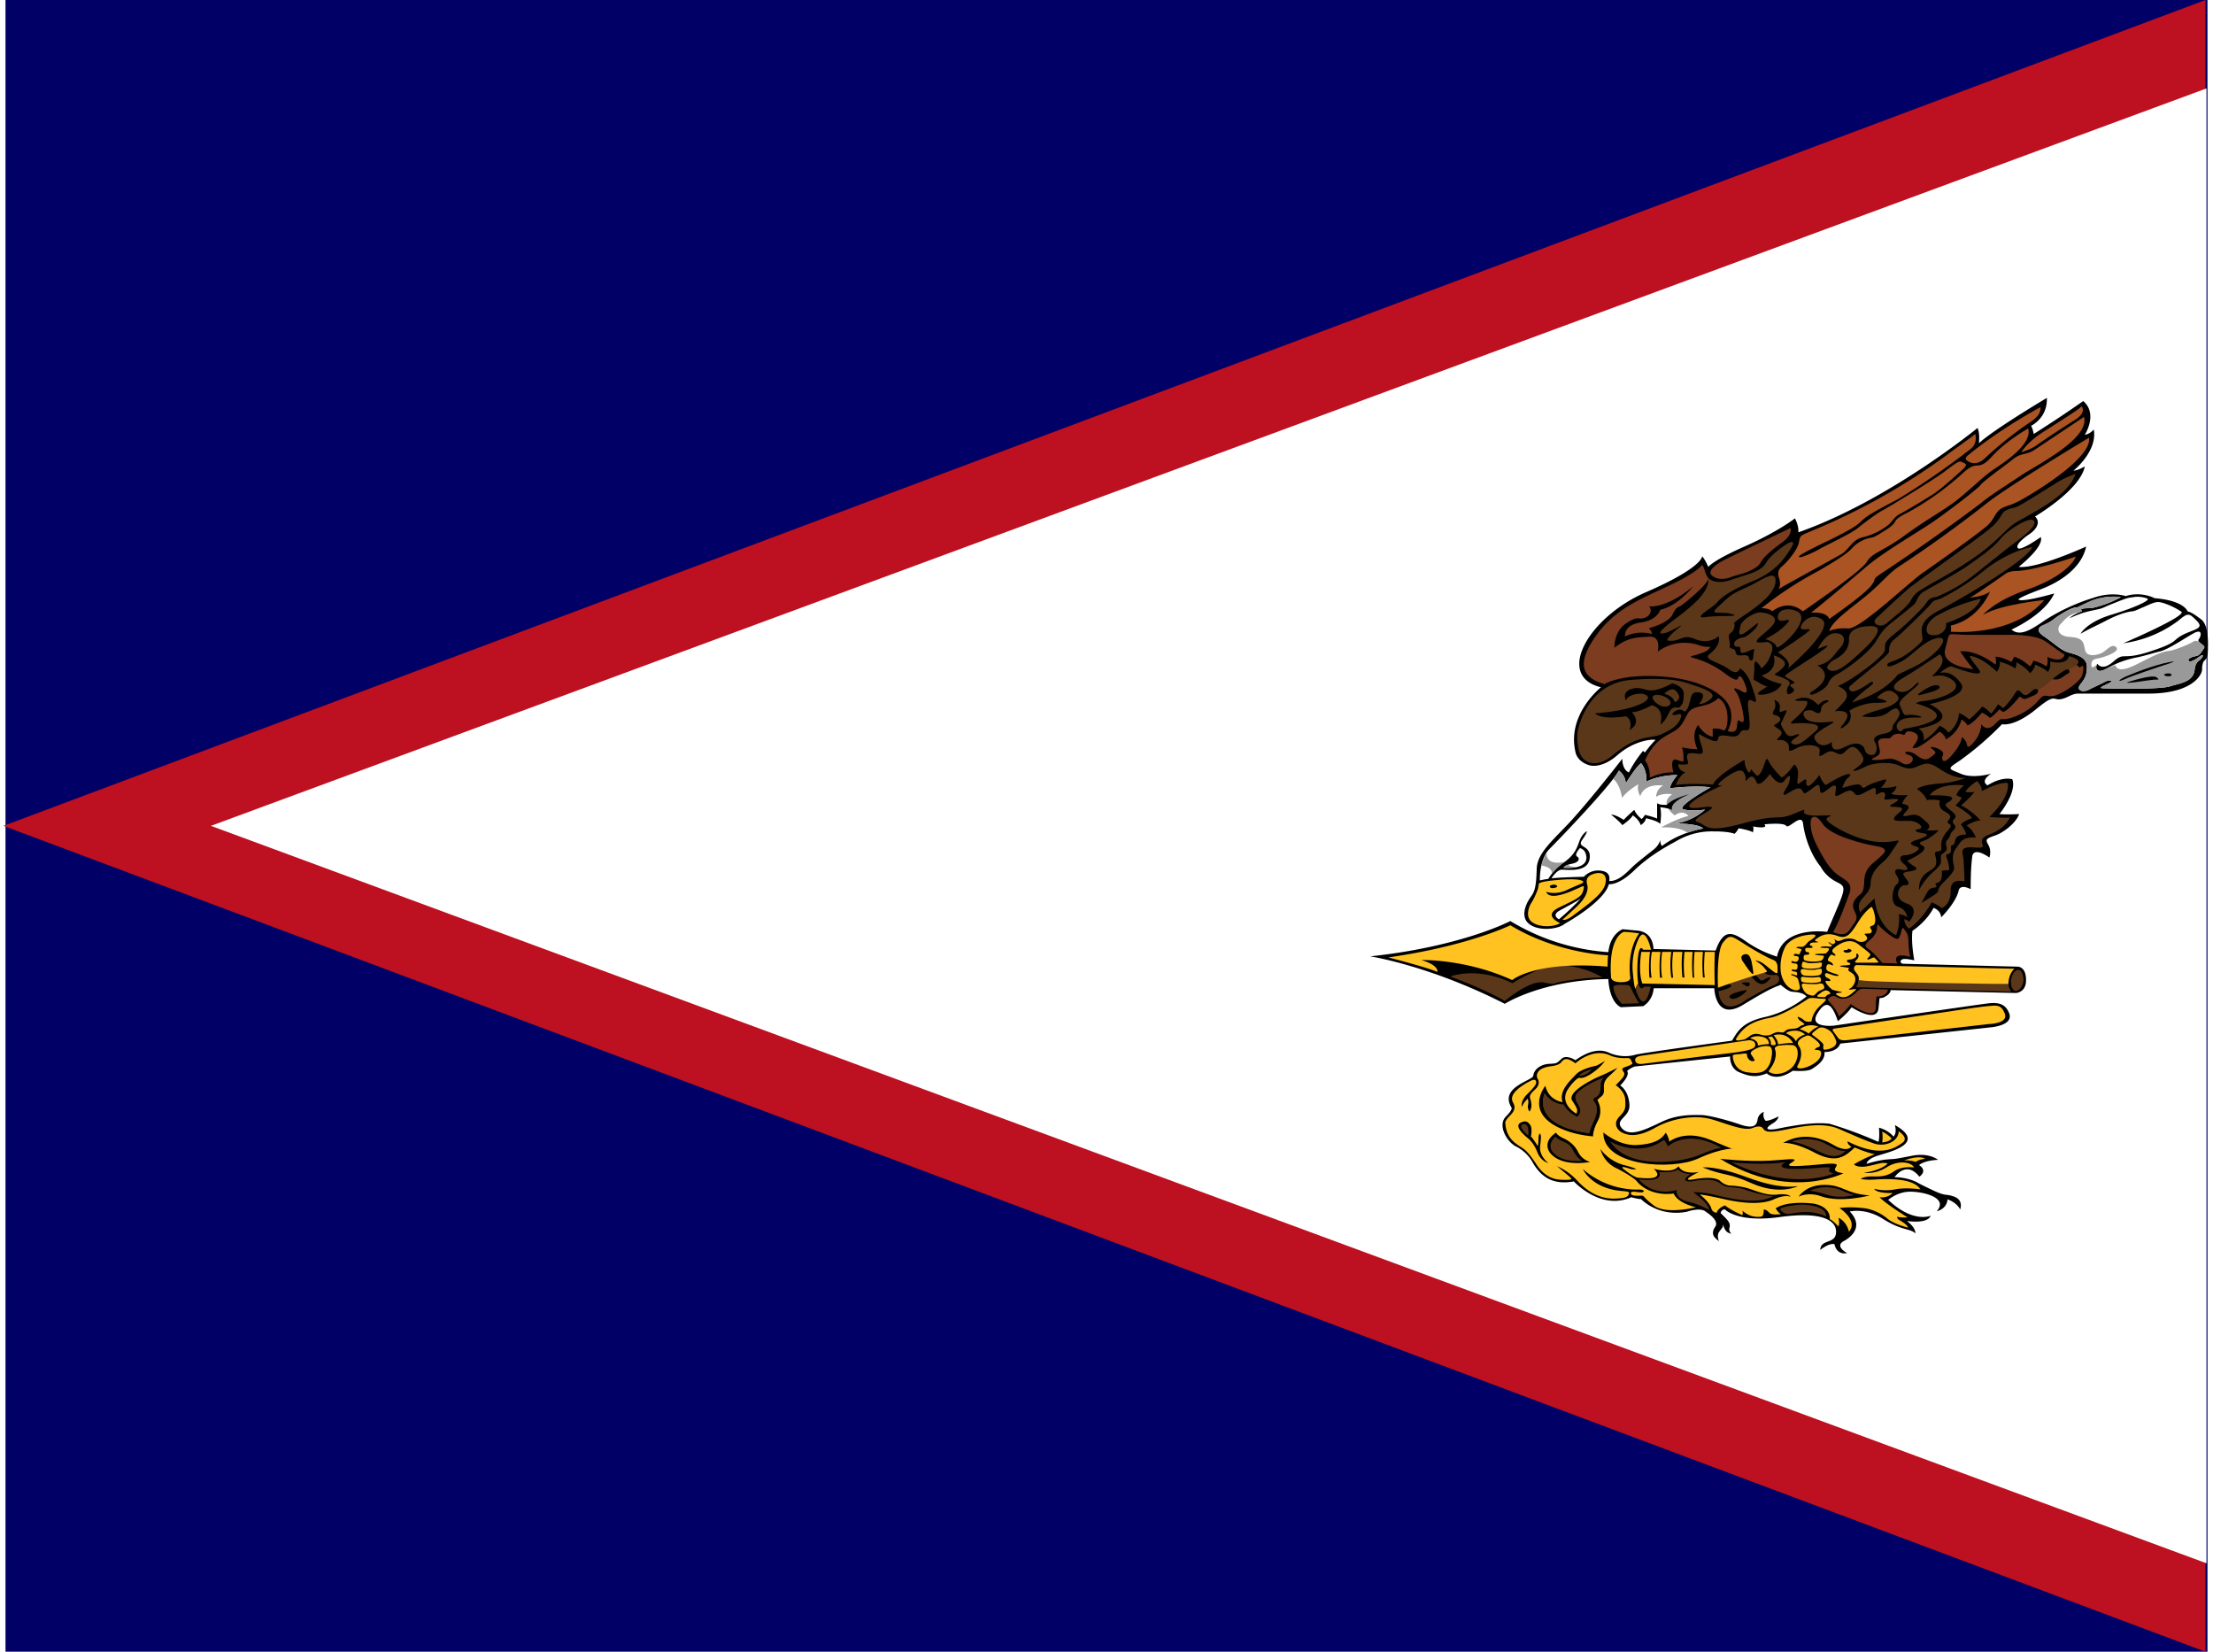 <svg xmlns="http://www.w3.org/2000/svg" xmlns:xlink="http://www.w3.org/1999/xlink" aria-hidden="true" role="img" class="iconify iconify--flag" width="1.34em" height="1em" preserveAspectRatio="xMidYMid meet" viewBox="0 0 640 480" data-icon="flag:as-4x3"><path fill="#006" d="M0 0h640v480H0Z"></path><path fill="#bd1021" d="m-.6 240l640-240v480Z"></path><path fill="#fff" d="m59.7 240l580-214.3v428.6"></path><path d="M474.062 270.42c5.055.307 4.902 5.362 4.902 5.362l18.075.459c2.298-6.357 4.749-5.591 9.115-2.45a32.857 32.857 0 0 0 8.73 4.212c1.762-9.038 14.553-7.2 14.553-7.2c5.514-13.02 5.974-12.867 2.68-14.552a10.723 10.723 0 0 1-4.595-4.442c-3.063-3.753-4.672-9.114-5.055-12.408c-.383-3.293-4.212 1.609-4.902.613c-.689-1.072-6.356-.46-6.356-.46c1.378 1.532-3.37.613-3.37.613c.46.383 0 1.762 0 1.762c-.46-.613-4.136-1.226-4.136-1.226c-.307.766-1.15 1.609-1.15 1.609c-1.99-.766-5.897-.69-5.897-.69a20.067 20.067 0 0 0-10.952 2.758c-1.608.919-7.43 3.83-12.254 8.501c-4.749 4.595-7.43 4.06-7.43 4.06c-1.378 5.207-12.79 11.488-12.79 11.488c-1.838 1.608-7.583 2.374-10.493 0c-2.91-2.451 0-6.893 0-6.893c1.149-1.992 2.145-1.915 2.298-8.961c.076-4.749 4.978-8.578 10.033-14.093c6.204-6.816 14.858-17.998 14.858-17.998c0 3.446 1.915 3.982 1.915 3.982c1.685-3.446 4.136-6.28 4.136-6.28c.153.306.536.46.536.46c1.915-2.605 3.064-3.6 3.064-3.6c-.613-.307-6.05 0-11.03 4.365c-5.054 4.366-8.424 2.91-8.424 2.91c-3.523-1.148-3.83-3.829-3.83-3.829c-2.527-10.952 7.43-18.764 7.43-18.764c-13.404-3.217-3.753-20.297 12.943-27.573c16.62-7.2 16.467-10.493 16.467-10.493c.996 1.15 1.762 3.064 1.762 3.064c.153-.077 1.378-1.915 11.029-6.127c9.574-4.29 14.169-7.966 14.169-7.966c1.225 2.375.996 4.06.996 4.06c26.27-9.191 52.08-30.33 52.08-30.33c.767 1.762.384 4.442.384 4.442c4.289-3.982 19.76-13.173 19.76-13.173c.23 5.897-4.595 8.118-4.595 8.118c.536.843.765 2.375.765 2.375a359.973 359.973 0 0 0 14.4-9.574c4.365 3.753.459 9.803.459 9.803c1.532-.23 2.604-1.531 2.604-1.531c1.149 6.357-5.897 11.948-5.897 11.948c1.225 0 3.293-1.226 3.293-1.226c-1.379 6.893-14.476 14.552-14.476 14.552c1.915 1.762.077 3.983-1.531 5.055c-1.532.996-4.29 3.217-3.447 4.136c.843.92 6.663-3.217 6.663-3.217c.996 2.91-6.433 8.655-6.433 8.655c5.208.69 19.607-5.897 19.607-5.897c-1.149 5.59-6.587 9.956-13.327 12.484c-6.74 2.527-6.357 2.91-6.357 2.91c1.15.92 10.416-1.761 10.416-1.761c-2.757 6.203-12.407 10.492-12.407 10.492c2.604 2.298 6.28-.383 9.88-2.833a58.208 58.208 0 0 1 14.016-6.434c5.361-1.838 9.267-.46 9.267-.46c4.596-1.455 8.425.613 8.425.613c8.655.69 9.574 3.83 9.574 3.83c.92.23 1.685.612 3.906 2.297c2.221 1.609 2.068 6.664 1.991 9.191c-.076 2.451-.765 2.451-1.225 3.064c-.383.766-.46 1.532-.46 2.45c0 .996-2.22 6.894-15.7 6.894H602.35c-1.15 0-2.451.69-2.451.69c-5.668 2.833-2.68-1.916-9.42 3.599c-6.74 5.59-10.187 4.595-10.187 4.595a90.146 90.146 0 0 1-12.255 10.57c-3.982 2.604-3.293 2.297.23 3.83s8.808 0 8.808 0c-3.37 2.297-.996 3.37-.996 3.37c4.442-2.758 7.2-1.762 7.2-1.762c1.378 3.906-3.753 10.11-3.753 10.11c1.991.23 5.744 0 5.744 0c-.919 2.603-4.595 5.514-7.353 6.356c-2.757.92-2.297 1.302-1.455 2.91c.766 1.686.153 3.37.153 3.37c-4.825-3.293-4.978-.382-4.978-.382c-.536 3.906-.46 9.574-.46 9.574c-3.37-1.685-3.523.536-3.523.536c-.919 3.6-5.055 7.659-5.055 7.659c-.153-2.145-2.22-2.758-2.22-2.758c-2.145 4.136-6.128 6.664-6.128 6.664c-.46 3.523.536 8.578.536 8.578c-2.604-.536-3.523-.536-3.906.076c-.383.613.536.92.536.92l33.393.842c.46 0 2.451.306 2.451 3.83c.077 3.676-2.91 3.829-2.91 3.829l-36.457-.842s.153.995-1.761 1.99s-1.226-1.148-1.762 3.37c-.536 4.443-7.812-.382-7.812-.382c-1.15 1.761-3.983 4.06-3.983 4.06c-1.685-4.98-3.37-6.511-5.974-2.222c-2.604 4.29 4.749 3.523 4.749 3.523s42.813-6.28 45.188-6.51c2.297-.23 4.825-.077 5.897 3.14c.996 3.294-5.208 3.83-5.208 3.83l-43.963 4.748c-.919 2.604-4.595 2.451-4.595 2.451c.306 2.451-2.298 4.06-3.6 4.902c-1.378.919-5.59.536-5.59.536c-5.056 3.447-7.583.766-7.583.766c-3.294 1.379-5.361.766-8.119-.383c-2.757-1.225-2.527-4.519-2.527-4.519l-27.726 2.91a6.74 6.74 0 0 0-2.22 1.303c.995 1.302-1.992 4.212-1.992 4.212c.842.536 2.45 2.145 2.68 5.591c.23 3.677-4.518 4.29-2.144 6.893c2.298 2.528 6.663.383 11.488-1.914c4.749-2.298 9.498-1.992 11.489-1.992c2.068 0 7.812 1.532 11.335 2.757c3.6 1.226 4.825.46 5.055-1.378c.23-1.762 1.838-2.298 1.838-2.298c-.46 1.762.536 2.604.536 2.604c1.38 0 3.753-1.302 3.753-1.302c-.23 1.379-1.991 2.221-1.991 2.221c-3.447 2.298 1.302 1.455 1.302 1.455c9.574-1.99 13.02-1.761 15.471-1.531a122.544 122.544 0 0 1 14.246 5.284c.383-1.225.153-4.135.153-4.135c2.987.842 4.213 2.604 4.213 2.604c1.148-1.226.383-3.37.383-3.37c9.65 5.438-1.992 7.888-5.132 8.96c-3.064.996-3.064 2.298-3.064 2.298c2.604-.766 4.366-1.148 6.51-1.302c2.145-.153 1.38 0 6.51-.995c5.132-1.073 7.736 1.149 7.736 1.149c-4.289.23-5.514 1.531-5.514 1.531c2.68 1.762.076 3.37.076 3.37c-3.83-4.901-7.199.153-7.199.153a15.318 15.318 0 0 1 6.357 1.38c.842.535 2.91 1.53 5.361 2.68c3.6 1.608 2.91.612 5.668 1.608c2.757 1.072 1.685 3.676 1.685 3.676c-1.149-2.144-3.676-2.91-3.676-2.91c-.23 2.91-3.14 3.447-3.14 3.447c3.6-3.983-4.136-5.745-7.813-5.668c-3.6 0-6.28 2.374-6.28 2.374c7.276 6.893 12.33 4.596 12.33 4.596c-.918 2.527-6.892 1.531-6.892 1.531c2.757 2.145 2.45 3.6 2.45 3.6c-1.531-1.455-3.906-.766-9.19-4.06c-5.208-3.446-9.88-2.297-9.88-2.297c5.131 5.361-1.838 8.655-1.838 8.655c-2.605 1.532 1.072 3.446 1.072 3.446c-3.217.613-3.677-2.604-3.677-2.604c-1.685-.383-4.135 1.685-4.135 1.685c.153-3.293 4.518-1.608 4.595-5.131c.153-3.447-3.983-6.127-16.314-4.442c-12.407 1.761-16.007-2.222-16.007-2.222c-1.072 0-1.225 1.073-1.225 1.073c1.99 1.991 2.91 2.757 2.604 4.136c-.383 1.378.612 1.838.612 1.838c-2.297-.153-2.45-2.834-2.45-2.834c0 1.149-.46 1.225-1.226 2.374s0 2.68 0 2.68c-.996-.842-2.757-1.837-1.072-4.288c1.225-1.838-2.68-4.213-2.68-4.213c-1.533-1.531-5.592-.076-5.592-.076c-8.425 1.608-13.327-3.677-13.327-3.677c-.995 0-2.833-.536-2.833-.536c-8.885 3.983-16.697-4.595-16.697-4.595c-6.74 1.225-9.804-1.991-11.795-5.208a11.489 11.489 0 0 0-5.208-5.055c-2.68-1.532-5.208-6.204-2.68-8.655c2.144-2.144 1.531-2.604 1.531-2.604c-3.523-5.897 6.127-7.736 6.357-9.19c.23-1.992 2.298-3.294 4.442-3.447c2.221-.153 2.221 0 3.677-1.379c1.378-1.532 4.135.306 4.135.306c.613-.382 5.362-4.135 9.65-2.22c4.29 1.914 7.813.612 7.813.612c3.064-.69 28.032-4.06 28.032-4.06c1.532-2.45 2.757-5.36 9.65-6.892s12.025-5.974 12.025-5.974c-1.226-1.302-3.293-1.226-4.29-1.379c-1.071-.077-3.216-1.991-3.216-1.991c-1.302.612-1.915.306-10.952 5.82c-8.119 4.902-8.349-4.825-8.349-4.825H479.04c-.307 3.753-3.064 5.209-3.064 5.209l-6.51.306c-3.523-1.838-3.6-8.195-3.6-8.195c-19.377.306-30.1 7.2-30.1 7.2c-21.981-11.183-39.137-13.787-39.137-13.787c26.653-2.834 40.746-10.263 40.746-10.263a63.263 63.263 0 0 0 28.491 9.038c.536-5.362 4.136-6.664 4.136-6.664z"></path><path fill="#ffc221" d="M442.278 314.613c-5.515 3.216-4.52 5.055-3.983 6.05c.46.996.536 1.992-.996 3.523c-1.532 1.532-1.378 2.068-1.378 2.068c.23 5.362 4.059 6.51 5.667 7.89c1.379 1.071 3.6 4.594 3.6 4.594c2.91 4.06 5.897 4.136 8.118 4.136c2.298 0 2.068-.23.92-1.225l-3.294-2.757a17.616 17.616 0 0 1 5.821 4.136c5.668 6.203 10.876 5.36 13.173 5.131c2.298-.306 1.915-1.685 1.915-1.685c-.153-.23-2.297-.383-2.297-.383c-8.579-.766-11.106-6.357-11.106-6.357a24.126 24.126 0 0 0 15.624 5.974c2.451-.153 2.298.613 1.762.766c-.536.077-1.226 0-2.374-.153c-1.15 0-1.15.23-.92.766c.307.383 1.38.46 2.681.383c1.379 0 .307.153 3.83 2.834c3.523 2.757 12.254.536 12.254.536c-5.668-1.379-6.433-3.983-6.433-3.983c-7.66.92-10.8-3.676-10.8-3.676c-1.378-1.379-5.514-3.523-5.514-3.523c-4.29-1.839-4.978-5.745-4.978-5.745c1.225 1.762 3.6 3.753 6.586 4.596c3.064.766 3.83 1.225 3.83 1.225a3.83 3.83 0 0 1-2.298-.23c-2.987-.919-1.302.307-1.302.307c3.37 2.68 4.29 2.45 4.29 2.45c8.654.92 4.365-2.603 4.365-2.603c6.127 1.531 7.2-.766 7.2-.766c1.301 2.68 5.973 1.685 5.973 1.685c-6.204 3.063-1.532 2.144-1.532 2.144c6.357-1.149 7.66.46 7.66.46c1.608 1.531 3.37 1.378 3.37 1.378s1.148 0 3.522.46c2.375.46 6.128 2.527 9.574 2.144c3.447-.46 4.06.613 4.06.613c-.69-.23-2.222-.46-4.902.766c-2.68 1.225-7.353 1.532-14.17 0s-7.352-1.379-7.352-1.379c1.608 1.15 3.064 2.91 3.37 4.06c.306 1.148 1.532 1.225 1.532 1.225c.46-1.532 2.45-2.144 2.45-2.144c1.38 1.225 4.979 2.833 4.979 2.833c.383-.766 0-1.378 0-1.378c2.604 2.527 5.668 1.761 5.668 1.761c.766-.536.536-1.991.536-1.991c1.072 0 1.225.613 1.991 1.149c.766.46 3.064.153 3.064.153c-.843-.383-1.532-1.685-1.532-1.685c3.523-2.374 10.952-1.379 10.952-1.379c5.362.996 4.749 4.52 4.749 4.52c1.072.459 2.527 2.144 2.527 2.144c.46-1.226 0-2.528 0-2.528c2.528 1.15 3.064 4.06 3.064 4.06c2.834-3.294-2.757-6.894-2.757-6.894c2.68-.382 5.667-.153 7.505.077c1.839.306 4.366 1.225 6.51 3.064c2.145 1.685 5.898 2.527 5.898 2.527c-.077-.766-2.144-1.991-2.604-2.221c-.46-.23-.613-.92-.613-.92c1.838.384 3.064.154 3.064.154c-6.434-3.983-8.119-5.82-8.119-5.82c2.451.306 3.83-1.226 3.83-1.226c-5.132.076-5.361-1.226-5.361-1.226c.689.154 3.063.766 6.127.154s7.276 0 7.276 0c-2.221-3.6-10.8-2.987-13.557-2.834c-2.757.153-3.83-.23-3.83-.23c.46-.153.92-.613 3.064-.69c2.145 0 4.29.23 6.74-1.531c2.375-1.609 5.745-1.072 5.745-1.072c-.766-1.609-4.672-2.221-8.042 0c-3.447 2.144-6.51 1.531-6.51 1.531c5.36-.765 6.893-2.68 6.893-2.68c-1.532-.46-2.451.076-5.745.766c-3.216.612-4.059-.536-4.059-.536c3.523-2.068 6.05-2.91 6.05-2.91c-3.063-.69-5.82-1.992-5.82-1.992c-3.14 2.987-5.591 4.595-11.642 1.532c-6.05-3.217-9.19-2.834-9.19-2.834c5.36-3.064 10.722-1.762 14.705.612c3.982 2.298 5.131.46 5.131.46c-1.302-.766-1.072-1.532-1.072-1.532c9.574 4.902 13.786 1.915 15.854.46c2.145-1.455-.996-3.37-.996-3.37c-.153 3.063-4.059 4.595-7.2 3.523c-3.063-1.072-5.896-2.374-10.339-4.29c-4.442-1.837-9.956-.842-15.165.23c-5.208 1.073-5.82.537-6.357.154c-.459-.383-.689-1.685-3.37-.613c-2.604 1.149-8.807-1.761-12.637-2.68c-3.83-.92-10.11-.46-15.548 2.527c-5.36 3.064-8.118 2.298-9.727 1.532c-1.608-.766-2.68-2.758-.919-4.596s1.915-2.297 1.762-4.978c-.153-2.604-2.757-4.212-2.757-4.212c2.374-2.451 2.987-3.064 2.144-4.06c-.766-1.072.46-1.072 1.838-1.685c1.379-.612.766-.689.46-1.532c-.306-.765-1.149-.612-1.149-.612c-3.14.153-4.902-.766-4.902-.766c-5.208-2.374-10.11 2.298-10.11 2.298c-2.987-2.298-3.676-.766-4.212-.23c-.46.536-1.532.919-2.91 1.072c-1.302.153-3.217.613-3.83 1.838c0 0-.613.92.077 1.992c0 0 .766 1.225-.613 2.68c-1.532 1.532-2.068 1.838-1.532 3.294c.383 1.378.307 2.45-.306 3.37c0 0-.69-.766-.46-1.762c.153-.92.153-1.532-.076-1.991c0 0-1.456 1.378-1.685 2.45c0 0-.613-1.608 1.531-3.752c2.068-2.068 3.064-3.14 2.451-3.983c-.46-.613-1.991.383-2.374.613z"></path><path d="M448.405 337.973s-2.68-1.992-2.375-4.826c.307-2.757.307-3.063 0-3.753c0 0-.536.307-.46 1.38c0 1.071-.152 2.144-.229 2.297c0 0-1.379-2.298-1.991-2.757c0 0 .536-2.451-.23-3.447c-.766-1.072-1.532-1.149-2.374-.766c-1.226.383-2.145 1.532 1.914 4.825c0 0 1.532 1.226 2.528 3.83c1.072 2.68 2.834 3.063 3.14 3.217zm13.02-7.736s-.153-1.532 1.302-4.366a6.127 6.127 0 0 0 .23-5.59c-.307-.767-.536-.46.919-1.686c1.761-1.531-.69-3.37 2.298-5.974c0 0 1.838-1.608 2.297-2.297c0 0-3.063 1.608-5.131 2.45c-1.992.843-9.65 4.596-7.966 7.123c1.685 2.528 1.532 2.681 1.226 3.753c0 0-4.596-2.45-2.91-6.357c0 0 .689-1.532 2.603-3.37c1.762-1.608.766.383 4.29-1.685c0 0 2.757-1.685 4.289-3.906c0 0-1.915 1.15-2.528 1.379c0 0-4.136.766-5.82 2.45c-1.61 1.762-5.132 4.75-3.983 8.12c0 0-4.06-.46-4.979-4.75c0 0-7.659 9.345 8.349 13.787c0 0 2.91.766 5.59.919z"></path><path fill="#ffc221" d="M531.581 298.912c5.974-.843 40.44-6.128 43.657-6.434c3.37-.306 4.672-.766 5.82 1.991c1.303 3.064-4.748 3.14-4.748 3.14l-41.129 4.673c-1.991.23-2.45-.536-2.45-.536l-1.533-2.068s-.536-.613.383-.766z"></path><path fill="#5a3719" d="M447.332 317.676s-4.442 9.344 13.02 11.642c0 0 .077-.996.767-2.528c.766-1.455 2.297-4.442.766-6.357c-1.38-1.914 1.225-.919 1.531-3.446c.46-2.451-.23-2.145.996-3.753c0 0-5.438 1.991-7.582 4.442c-2.068 2.375 2.833 4.213 0 6.893c0 0-2.528-.919-3.983-3.6c0 0-3.37.077-5.515-3.293z"></path><path d="M464.489 329.165s4.289 3.753 9.42 3.6c5.132-.23 7.353-1.532 8.655-3.6c0 0 .996 1.532.996 2.604c0 0 4.442-3.677 12.1-.46s5.362 2.298 7.047 2.528c0 0-3.293-.536-10.723 2.834c-7.659 3.523-27.725 2.297-27.572-7.506z"></path><path fill="#5a3719" d="M457.29 312.621s1.914.307 3.829-1.914c0 0-2.604.536-3.83 1.914zm-14.706 17.386s-3.6-2.834-1.302-3.37c0 0 1.685-.306 1.302 3.37z"></path><path d="M521.165 347.776s1.992-3.446 7.506-3.446s6.127 2.604 13.173 3.063c0 0-8.424 2.298-14.245.23c-3.064-1.149-5.821-.23-6.434.153z"></path><path fill="#5a3719" d="M466.327 331.692s8.348 4.979 15.7-.46c0 0 .613.613 1.15 1.915c0 0 5.59-5.36 15.547.46c0 0-1.225-.153-5.897 1.838c-6.127 2.68-21.445 4.442-26.5-3.83z"></path><path d="M498.341 336.747s7.966.92 14.63.536c4.135-.23 8.654-.995 6.433.383c-2.298 1.379-1.15 1.532 8.348.69c9.497-.92-.077 1.761 6.434 2.604c0 0-15.855 8.118-35.845-4.213z"></path><path fill="#5a3719" d="M519.174 331.692s4.672-1.685 9.037.307c4.29 2.067 3.6 2.22 6.51 2.527c0 0-1.99 2.834-6.74.536c-4.748-2.298-6.05-2.757-8.807-3.37zm5.208 14.323s4.595-2.298 9.65.076c.613.306 1.992.92 3.294 1.149c0 0-3.83 1.225-7.812 0c-1.685-.536-2.988-.92-5.132-1.225zm-22.67-8.196s10.262.92 15.777-.153c0 0-6.434 3.064 9.727 1.685c0 0 3.523-.383 3.063.153c-.383.537-.689.996 1.073 1.532c0 0-11.948 5.361-29.64-3.217z"></path><path d="M450.702 329.165s.154.766 2.375 1.761c2.297 1.073 3.523 2.834 3.982 3.83a5.591 5.591 0 0 0 3.524 2.91s-8.042 1.685-11.566-2.527c0 0-2.757-2.987 1.609-5.974"></path><path fill="#5a3719" d="M513.736 347.623s-3.14-.23-7.506-1.685c-4.289-1.532-5.438-.23-7.889-2.068c-2.45-1.838-7.352-.69-8.271-.536c-.92.076-3.523 0-.307-2.145c0 0-2.604 0-3.6-1.378c0 0-1.148 1.149-5.59.766c0 0 1.99 3.063-5.898 2.144a10.263 10.263 0 0 0 11.029 3.064c0 .076-.536 2.45 3.064 3.37c3.753.919 4.442 1.608 6.357 2.374c0 0 .23-1.532-4.596-5.055c0 0 2.604-.153 6.357.766s12.255 3.064 16.85.383zm1.991 3.676s.766 1.838 3.217 1.379c2.374-.383 6.357-1.072 10.187.842c0 0 .689-3.216-7.047-3.446c0 0-4.825.23-6.357 1.225zm-65.254-20.985s-2.987 2.45-.307 4.978c2.451 2.298 6.28 2.144 8.119 2.068c0 0-1.149-.613-2.068-2.068c-.996-1.455-.996-2.45-3.064-3.37c-2.068-.92-2.297-1.149-2.68-1.608zm-3.064-12.638s-4.519 9.344 13.02 11.642c0 0 0-.996.766-2.528c.613-1.455 2.145-4.442.766-6.357c-1.532-1.914 1.149-.919 1.532-3.446c.383-2.451-.306-2.145.919-3.753c0 0-5.438 1.991-7.582 4.442c-2.068 2.375 2.833 4.213 0 6.893c0 0-2.528-.919-3.983-3.523c0 0-3.37 0-5.515-3.37z"></path><path d="M493.286 339.275s3.677-.613 13.02 2.91c9.345 3.447 13.25 2.604 14.63 2.527c0 0-5.285 2.758-13.404-.842c-7.2-3.217-7.659-1.991-14.246-4.595z"></path><path fill="#ffc221" d="M551.801 337.207s2.068-.077 3.37.46c0 0 .766-.69 2.757-.92c0 0-1.302-1.225-6.127.46zm-6.433-5.208s2.144-.077 2.833-1.15c0 0-1.148-1.301-2.757-1.99c0 0 .307 1.531 0 3.14zm-71.689-23.82s-.46-1.072 1.839-1.379l31.248-4.518s1.532 0 1.762.995c.23 1.15-.153 1.915-7.2 2.758c-6.97.765-25.58 3.14-25.58 3.14s-1.915.306-2.069-.996z"></path><path fill="#ffc221" d="M502.018 306.877s0 4.136 4.212 4.749c4.06.612 5.438-.23 6.51-2.375c.307-.612 1.532-4.901-.23-5.208c-.765-.153-1.99 0-2.91.307c-1.379.612-2.68 1.302-2.298 1.99c1.073 1.533 1.226 1.916.92 1.992c-1.073.307-1.762-.612-1.992-1.225c-.23-.766.536-1.226-2.144-.766c-1.15.076-2.068.076-2.068.536z"></path><path fill="#ffc221" d="M519.48 303.737c2.068.23 1.915 4.748-.612 6.816c-2.758 2.221-5.362 1.379-5.362 1.379c-1.455-.536-1.225-.383-.153-1.991c.996-1.532 1.532-3.6.92-5.055c-.154-.46.305-.843.995-.996c0 0 1.991-.383 4.212-.153z"></path><path fill="#ffc221" d="M521.318 304.12s1.532 1.915-.383 5.438c0 0-.842 1.072 1.073.919c1.838-.153 6.127-2.145 5.667-4.749c0 0-.153-.613-1.302-.613c-1.072.077-.153-.536.307-.765c.46 0 1.914-.613-1.838-3.064c0 0-.613-.536-1.38-.306c-.535.23-2.527.995-2.527 2.22c0 .46.383.92.383.92z"></path><path fill="#ffc221" d="M525.378 300.903s3.063 2.145 2.987 2.757c0 .613-.307 1.532.536 1.379c.766 0 3.982-.766 3.063-2.834c-.842-2.144-1.761-2.91-3.216-3.446c-1.532-.537-1.915.153-3.217 1.148c0 0-.92.613-.153.996zm-16.084 2.987s.46-1.532-2.221-2.144c0 0 1.148-.996 3.446-.46c2.221.46 1.992 1.991 1.992 2.144c0 0-1.762 0-3.217.46zm5.82-.383s3.064-.536 4.443-.383c0 0-1.532-3.37-5.668-2.298c0 0 1.532 1.762 1.226 2.681zm5.285-.766s0-1.149 2.604-2.144c0 0-1.225-1.226-3.063-1.073c-1.992.077-2.451.766-2.451.766s2.298.843 2.91 2.375zm.996-3.676s1.685.46 2.68 1.302c0 0 1.532-1.685 2.834-1.991c0 0-2.527-1.38-5.514.765z"></path><path fill="#5a3719" d="M435.767 290.87s7.2-6.127 11.26-5.362c3.982.766 1.99.23 6.356-.46c4.442-.688 8.961-1.148 10.8-.918c0 0-5.362-3.83-14.86-3.753c0 0-6.663 2.298-11.335 5.361c0 0-8.884-4.902-18.075-1.991c0 0 9.957 3.676 15.854 7.123z"></path><path fill="#ffc221" d="m512.204 301.44l1.226-.23s1.991 2.527.536 2.527c-1.15 0-.766-.307-.92-1.072a2.298 2.298 0 0 0-.842-1.226zm-9.037.152s-.766.92.612.766c1.685-.306 1.379 0 3.14-1.225c0 0 1.15-1.15 3.217-.46c0 0 1.762.613 3.14-.076c1.456-.766 1.762-.69 2.528-.613c.766.077.766.23 1.685-.536c1.072-.766 2.834-.153 3.906-1.072c1.149-.92 2.527-.154 0-1.915c0 0-.536-.536-.46-.996c0 0 .996.306 1.762.996s1.991.46 2.221.306c0 0 .153-2.221 2.298-4.289c2.298-2.068 2.298-2.221.995-2.221s-3.523-.536-4.289 0s-7.199 4.825-11.029 5.514c-3.829.766-7.276 1.839-9.726 5.821zm-101.252-23.36s11.641 2.987 14.245 4.213c0 0 .613-1.915-4.672-3.447c0 0 12.867-.383 26.424 5.821c0 0 6.587-5.668 27.725-3.906c0 0 0-1.838.154-3.293c0 0-14.782-.46-28.415-8.732c0 0-12.255 6.051-35.461 9.344zm64.718 5.591c-.766-11.871 3.753-13.02 3.753-13.02s2.145.077 4.442.46c0 0-3.6 4.289-2.604 12.79c0 0 .383 1.379-2.68 1.379s-2.91-1.532-2.91-1.532z"></path><path fill="#5a3719" d="M469.773 291.712s-2.297-2.297-2.45-4.902c0 0-.077-.612 2.144-.612c2.298.076 2.527-.153 3.064 1.149c.536 1.225 1.99 3.906 2.297 4.212z"></path><path fill="#ffc221" d="M474.522 285.738a28.338 28.338 0 0 1-.23-4.519c.153-6.586 1.226-6.05 1.685-5.208h2.298s-1.685-7.429-3.677-3.063a19.07 19.07 0 0 0-1.531 10.493c.153 1.99.383 3.216.612 3.906z"></path><path fill="#5a3719" d="M500.18 285.738s4.365.766-2.298 2.298c0 0 .306 8.118 8.195 2.45c0 0 4.749-2.986 7.965-4.212c0 0 1.609-.536 1.456-1.761c0 0 .153-1.532-1.532-1.15c0 0-1.379 0-2.298-.305c0 0-.919-1.15-1.532-.766c-.612.46-2.144.23-.919 1.685c1.149 1.378 1.532.995 2.068.612s3.064-1.378.766.69s-4.136-1.15-4.902-1.762zm-21.982.996h-1.915s-1.072 1.532-1.761-.996l-.766 1.609s2.298 8.73 4.442-.613z"></path><path fill="#ffc221" d="M475.441 276.624s-.996 5.744.306 9.19l21.063.46s-.23-4.059 0-9.65h-2.91s-.46 4.595 0 7.43h-.537s-.383-3.907 0-7.43h-2.45s-.384 4.289-.077 7.506h-.46s-.383-3.753 0-7.506h-2.374s-.46 3.83 0 7.43h-.613s-.46-3.83 0-7.43h-2.68s-.613 3.6 0 7.506h-.537s-.612-3.677 0-7.506h-2.68s-.613 4.136 0 7.506h-.613s-.383-3.983.153-7.506h-2.527s-.69 3.447-.077 7.506h-.613s-.383-3.064.153-7.506h-2.527zm22.288 10.416s-.536-10.263 1.378-13.02c1.992-2.604 2.451-2.068 5.821 0c3.37 2.221 7.66 4.519 8.425 4.749c.69.306 1.685.536 1.685 2.45c0 1.839.306 2.375-2.604 0c-.383-.306-1.762-1.531-2.757-1.838c-2.604-.842.612.536 1.531 1.915c.766 1.072 1.456.996-.612 1.532a219.047 219.047 0 0 0-12.867 4.212z"></path><path d="M505.081 279.611s-1.531-1.838.46-2.298c1.915-.46 2.068 3.064 2.45 5.132c.307 2.144-2.45-2.145-2.833-2.757zm-2.757 9.038s-2.298.842-.766 1.531c1.455.766 5.591-2.68 4.213-2.45c-1.532.23-3.447.919-3.447.919zm3.064-3.14s1.991-.23 1.531.612c-.306.92-1.072.383-1.378.153c-.307-.153-1.685-.689-.153-.766z"></path><path fill="#ffc221" d="M516.034 282.751s.536 3.983 3.906 4.979c0 0 1.991.46 1.532-1.226c0 0-.307-1.532-.537-2.068c-.306-.613-1.685-.995-1.838-1.072c-.153 0-.306-.46.613-.153c.92.306 1.072.383.996-.307c0-.689-.613-.383-1.456-.766c-.306-.23 0-.46.383-.382c.383.076 1.226.382 1.226-.996c0 0 .153-.766-.843-.766c-1.148-.077-1.072-.613-.766-.69c.383 0 1.532.767 1.915-.612c.307-1.302-1.608-.536-1.378-1.226c.306-.765 1.685.383 1.761-.46c.153-.765 1.226-1.148-.69-1.454c-.842-.077 0-.536.997-.383c1.072.153 1.684-1.15 2.297-1.609c.69-.46 4.213-2.527-.536-1.838c-4.672.69-6.127 2.987-6.357 3.447a13.02 13.02 0 0 0-1.225 7.659z"></path><path fill="#ffc221" d="M527.063 285.815c.612-.077 1.148 0 1.378.46c.766 1.608-.995 1.072-1.991 2.22s-1.072.92-2.451.537c-1.379-.46-1.915-2.528-1.915-2.528c-.153-.69.46-.766 1.15-.613c0 0 2.297.23 3.829 0zm-5.132-.766s.077.383.92.46c.765.076 3.063.306 4.518-.154c0 0 .46-.076.23-.995c0 0 0-.613-1.226-.383c-1.302.23-3.063 0-3.676-.077c-.613-.153-1.072 0-.766 1.072zm-.153-2.91s-.077 1.225 1.149 1.378c1.302.153 2.834.153 3.446 0c.536 0 1.456-.23 1.532-.996c0-.765.23-1.225-1.302-.842s-3.37.077-3.6 0c-.153 0-1.225-.306-1.225.46zm.536-2.528s-.306.613-.23 1.149c0 .536.92.766 2.528.766s3.063-.23 3.217-.766c.076-.613.46-1.226-.766-.996c-1.302.153-2.91.23-3.6 0c-.613-.306-1.072-.383-1.149-.153z"></path><path fill="#5a3719" d="M582.13 285.968s0 1.072.843 2.221l-45.188-1.302s.613-.383.766-2.144z"></path><path fill="#ffc221" d="M522.697 277.773s-.383 1.149.383 1.378c.766.23 2.221.46 4.06.154c0 0 .918 0 1.225-.92c.383-.995.306-.459-2.298-.919c0 0-.766-.306 1.532-.306c0 0 1.378 0 1.532-.153c.23-.23 1.99-1.685-.307-1.532c-2.297 0-1.149-.46 0-.46c1.226 0 1.532.307 1.915-.076s0-.153-.613-.766s-.153-.46.307-.076c.46.306.765.46 1.225 0c.536-.46-.383-1.15 0-1.073c.383.077.613.843 2.068.153c1.532-.765 3.523-.383 4.06 0c.535.46 2.067.996 3.063 0c.919-.919-1.149-1.761-.307-1.838c.92-.153 1.532.153 1.839-.536c.383-.766-1.379-1.378.306-1.838c1.608-.46.23-5.055-.306-5.438c0 0-1.839 1.072-3.83 4.29c-2.068 3.293-3.217 5.207-5.974 4.212c-3.83-1.532-5.897.612-6.51.995c-.92.536 1.991.766.23.843c-1.685 0-1.685.23-1.838.46c-.154.23 0 .459.306.535c.306 0 .919.613-.077.613c-1.072 0-1.838-.23-1.531.92c0 0 0 .229.612.306c.613 0 .843.765-.306.765c-.766 0-.766.23-.766.307zm4.136 11.335s-.766.536.306.613c1.15 0 1.685.306 2.068-.306s1.838-.383.843-1.226c-.996-.766-1.685-.306-3.217.92z"></path><path fill="#ffc221" d="M531.505 275.475s3.83-3.523 6.893-1.149c3.217 2.451 3.447 2.758 3.523 2.834c0 0 .383.306-.46 1.072c-.842.766 0 .766.92.23c.919-.46.995 0 1.455.536c.46.46 1.072.766-.383.766h-4.596s-2.067.23-.995-.69c.995-.842.842-1.837.306-1.914c-.536-.076 0 .536-.306.92c-.383.382-1.072.765-1.838.765s-1.379.536-.23.92c1.149.459-.153.765-.766.765s-3.523.153-.536.536s-.306.307 1.915 1.532c2.45 1.379.689 4.289-.23 4.595c0 0-.996.537.23.383c1.302-.153 1.99-.306 1.072.383c-.843.69-2.68 2.91-5.132 1.226c0 0-1.149-.536.843-.69c2.068-.076-1.609-.536-2.298-.919c-.536-.383-2.91-2.757-1.455-2.527c1.532.306.996-.536.077-.843c-.843-.306-.996-1.608 0-1.378c.919.306 2.067.842 2.91.766c.766 0 .536-.307-1.149-.766c-1.685-.613-2.374-.69-1.991-2.068c.383-1.455 2.297.536 1.838-.536c-.46-1.073-2.068-.536-1.226-1.915s1.073-.766 1.456-.613c.383.153.995 0-.077-.766c-.766-.536 0-1.302.23-1.455z"></path><path d="M534.186 276.47s0-.459.765-.382c.613 0 .46-.23.613-.383c.23 0 1.915.536.306 1.072c-.536.23-1.531.077-1.608-.306z"></path><path fill="#ffc221" d="M537.862 280.453s-1.302.69-.153 1.992c.995 1.149.995 1.532.919 2.298c-.077.765 43.503 1.225 43.503 1.225s-.077-2.834 1.761-4.442l-46.03-1.073z"></path><path fill="#5a3719" d="M582.82 285.202s.23-2.374 1.532-3.14c.766-.46 1.685-.23 2.068 1.685c.613 2.68-1.685 5.055-2.757 3.983c-.996-.996-.766-2.528-.766-2.528z"></path><path fill="#7b3c20" d="M532.883 295.389s2.91-2.528 3.37-3.6c0 0 7.813 5.59 7.353.46c0 0 0-1.38.23-2.681c0 0 2.834.306 3.293-1.992l-7.352-.23s-.766-.153-1.915 1.073c-1.072 1.225-3.447 2.527-5.591 1.378c0 0-.92-.765-1.838-.076c-.996.613-.996.766-.23 1.532s2.374 2.91 2.68 4.136zm16.85-15.395l-4.289-.153s-1.532-2.221-4.595-4.596c0 0-.92-.46.766-1.838c1.761-1.378 2.297-2.834 2.297-3.523c.077-.613 0-1.685.613-.919s5.055 4.825 5.744 3.676c.613-1.225.766-1.761.766-2.144c.153-.383.307-1.455.92-.307c.689 1.15 1.072.843 1.148 3.83c0 0 .077 3.064.536 4.06c0 0-5.59-1.762-3.83 1.914zm-18.611-9.19s3.293 1.914 4.902-.614c1.531-2.45 2.68-2.833 1.455-5.284c-1.226-2.298 0-3.447.919-4.443c.996-.995 1.762-.765 1.838-4.595c.153-3.83 2.757-5.055 3.983-6.28c1.149-1.15 4.136-2.91-.383-3.677c-4.442-.766-13.403-3.063-15.701-6.51c-2.298-3.523-3.37-1.455-3.37-1.302c0 .153-.766 2.68 1.532 7.276s4.212 7.583 6.51 9.038c2.221 1.532 4.212 2.298 3.063 5.361s-3.063 8.578-4.748 11.106z"></path><path fill="#5a3719" d="M543.223 261.076s.536 7.889 6.28 10.723c0 0 1.303-3.064.766-6.127c0 0 1.915.153 2.451.995c0 0 0-2.297-2.604-3.14c-2.757-.766-1.455-5.974-.46-6.51c.92-.613.613-1.685 0-2.604c-.689-.92-.765-2.298 1.456-1.685c2.298.536 1.915-.613.536-1.762c-1.379-1.072-1.302-2.45.613-2.45s5.131-1.915 3.217-2.451c-1.915-.613-2.528-1.226 0-1.992c2.68-.766 3.982-1.685 1.99-1.915c-1.99-.23-3.293-.919-1.378-1.225c1.915-.383-.306-2.298-2.527-2.374c-2.298-.153-7.047.766-3.294-2.298c3.83-2.987-5.36-.766-1.608-2.757c3.83-1.992-1.302-1.149-1.991-1.149c-.69 0-.69 0-.383-.996c.23-.995-.536-1.532-1.685-.842c-1.073.613-1.073.613-.996-.766c0-1.455-1.302-.383-2.144 0c-.843.306-2.91 1.915-3.83 1.072c-.766-.919-1.225-1.761-3.83-.23c-2.604 1.532-1.99.23-1.914-.46c0-.765.995-3.446-2.528-.535s-.689-3.064-3.446-1.073c-2.757 2.068-3.064 2.451-3.523 1.532c-.46-.919-.996-1.685-4.06.307c-3.063 1.914-.766-1.226-.383-1.915c.46-.69 1.762-5.132-.919-1.609c0 0-1.302 2.375-4.212-1.914c0 0-3.064 4.289-3.906 2.374c-.766-1.915-1.532-2.068-2.604-.842c-.996 1.225-.23-.077-.69-1.15c-.46-.995-.689-2.91-5.82.767c-5.132 3.83 1.761 1.072-2.145 2.757s-13.403 7.046-4.749 5.82c8.732-1.225-4.212 3.37-1.225 4.213c3.064.843 2.068 3.523 13.403.383c11.259-3.064 9.42-.46 15.242-2.987c5.744-2.45-1.379.843 6.357.766c7.735-.23 1.302 0 2.834 1.532c1.531 1.608 8.041 5.361 14.092 6.05c6.127.613 7.66-1.685 5.898.996c-1.762 2.604-2.375 3.6-3.447 4.595c-.996.843-3.906 2.987-3.983 6.587c0 3.677-4.748 4.29-3.063 8.348l4.212-4.059z"></path><path fill="#5a3719" d="M553.256 269.884s-1.378-.996-1.378-2.757c0 0 .995.153 1.378.766c0 0 3.524-3.906-.765-5.362c-4.136-1.455-2.068-5.284-.613-5.284s1.685-.383.46-1.992c-1.226-1.531-1.073-1.685 1.301-2.068c2.298-.383 2.068-.919.996-1.531a7.659 7.659 0 0 1-1.915-1.532s6.74-2.91 4.596-4.29c-2.221-1.301 0-.995 1.914-2.373c1.992-1.38 2.298-1.685 2.528-2.222c0 0-1.915.23-3.37 0c0 0 1.685-.919 0-2.297s-2.298-2.604-5.055-1.992c-2.68.69-1.762-.23-.766-1.302c1.072-1.149.613-1.761-1.302-2.068c0 0 .23-1.148 1.685-2.527c0 0-3.676.23-4.902-.383c0 0 1.532-.996 1.532-2.221c0 0-1.991.69-4.519.46c0 0 1.532-1.303 1.532-2.451c0 0-4.442.995-6.433 2.527c0 0-.46-.077-.766-.536c-.383-.46-.613-.996-5.515.536c0 0 .536-2.145 1.762-3.064c1.149-.765.995-2.527-6.587 2.222c0 0-.996-.613-1.838-2.91c0 0-1.685 2.297-2.91 3.063c0 0-1.073.46-.92-.996c.153-1.532-.766-.46-1.531 0c-.766.383-1.303 1.455-.92-1.532s-1.072-3.6-1.072-3.6s-2.298 3.37-3.676 3.753c0 0-2.451-2.45-3.37-4.059c-.843-1.532-.843-2.144-1.762.613c-.842 2.757-1.914 2.987-1.914 2.987s-1.532-1.302-1.685-1.991c0 0-.23.765-.766 1.072c0 0-1.302-1.532-1.226-3.753c0 0-8.118 4.519-9.19 7.2c0 0-7.66-.46-10.8.153c0 0 .766-2.451 2.757-3.753c0 0-1.99-.23-2.067-2.298c0 0 1.608.23 2.604 0c.995-.23-1.379-3.14 1.148-3.217c2.528-.076 4.136 1.226 3.064-2.144c-1.149-3.37-.69-3.37-.69-3.37s4.443 2.604 5.132 1.914c.766-.612-.536-1.99 3.37-1.378c3.906.69 2.834-1.532 4.366-1.685c1.532-.077 2.298.995 1.379-6.127s4.748 3.523.842-7.2c0 0-.92-3.293-3.293-4.672c0 0-.537 2.298-3.14.307c-2.681-2.068-7.813-2.834-5.668-4.443c2.22-1.685 3.217-3.83 2.604-5.208c0 0-2.604 2.68-7.046.766c-3.524-1.532-4.29 1.226-7.89.46c0 0 0-.92 3.064-3.37c3.064-2.375-1.761.766-3.6 1.225c-1.914.46-2.45.077 1.532-3.064c3.983-3.063 11.948-8.501 10.876-13.02c0 0 1.838 2.374 6.817.613c4.902-1.685 8.578-2.298 10.033-4.902c1.532-2.527 5.361-5.055 6.357-5.668c1.072-.536 2.374-.919.842 1.532c-1.531 2.375-3.982 6.51-10.799 9.344c-6.816 2.834-9.42 4.825-10.646 6.357c-1.225 1.455-7.429 4.749-3.37 4.213c3.983-.613 10.953 0 7.66-.92c-3.217-.918-6.894.613-3.907-2.144c2.987-2.68 3.523-3.6 7.889-5.438c4.366-1.838 9.19-6.05 8.731-1.532c-.536 4.366-8.654 9.115-10.646 10.57c-1.991 1.455-1.225 1.225-1.225 1.761c0 .613-.307 1.839-1.149 2.298c-.766.613-.536 1.226-.306 2.451c.23 1.302-.23 1.762.383 1.991c.612.153 1.225.23 1.378 1.15c.23.918.69.995 1.838.918c1.15-.153 1.915 0 1.992.69c.076.689 1.225 1.608 1.302-.46c.153-2.145.919-2.527-1.226-1.532c-2.144.92-2.604.613-2.527-.383c0-.995-.23-.766-1.072-.842c-.92-.077-1.226-1.379.382-2.221c1.532-.766 1.532 0 3.524-1.609c1.991-1.685 1.991-2.068 2.297-2.91c.307-.766-2.833 2.298-4.365 2.987c-1.532.69-1.073-.536-.766-2.221c.23-1.685 3.982-3.983 5.667-3.983c1.762 0 5.592.996 3.983 3.37c-1.685 2.298-6.433 5.132-4.442 5.361c2.068.154 2.374-.612 3.6.383c1.149 1.073 0 3.217-.46 4.366a8.425 8.425 0 0 1-2.221 2.757s-2.145-3.83-2.068-.766c0 3.064-.46 4.136 0 4.213c.46.153 2.834 1.761 3.6 1.761s-4.136 2.298-2.068 2.451c2.068.153 5.361-.919 6.433-3.063c0 0-4.212-.996-5.82-2.528c0 0 4.825-1.149 3.446-5.82c0 0 4.902 1.301 2.757 3.522c-2.068 2.145-3.37 1.839-1.531 2.451c1.838.613 2.68 1.15 2.68 1.15s1.302.612.536 1.608c-.766 1.072-.766 2.604-.076 2.527c.536 0 2.604-.996.919-1.991c-1.762-1.073 1.915-.843.383-1.762s-1.992-1.072-2.374-1.532c-.46-.383 19.683-12.254 9.497-7.812c0 0 2.144-4.595 5.131-4.595c2.91 0 3.14 2.297 1.532 4.136c-1.762 1.761-2.834 4.595-6.74 5.208c0 0 5.591 2.757-1.072 7.276c0 0-1.455.689-.92 1.149c.537.536 4.52-1.685 5.056-2.987c.536-1.226 1.378-2.298 2.91-2.987c1.532-.766 8.961-5.821 11.182-9.65c2.298-3.83 2.834-3.907 7.2-7.43s3.6-2.834 4.212-3.676c.536-.843.766-2.298 2.757-3.37c1.992-1.15 9.804-5.438 12.255-7.2c2.45-1.761 7.429-5.055 9.574-7.812c2.144-2.68 7.965-6.204 9.42-5.591c1.455.69-.153 2.757-3.523 5.361c-3.447 2.528-11.871 9.344-13.25 10.417a44.729 44.729 0 0 1-11.182 6.586c-2.68.383-2.375 1.302-3.983 3.064s-5.361 5.361-6.587 6.357c-1.225 1.072-4.212 3.063-4.365 4.519c-.153 1.455.536 1.608-1.838 3.83c-2.375 2.297-9.344 7.352-11.948 8.118c0 0 4.518 1.531 1.838 4.595c-2.681 2.987-2.528 2.528-2.681 2.757c0 0 6.74-1.072 1.991 4.29c0 0-.995 1.531 1.15-.077c2.297-1.762 1.378-4.06 1.071-4.366c0 0 3.6-2.298 7.813-2.298c4.136-.076 3.982-.383.23-1.455c0 0 2.68-3.217 4.901-1.608c2.298 1.532 1.532 2.527-.766 3.83c-2.45 1.225-5.897 1.684-8.501 3.14c0 0 4.902.995 7.582-1.073c2.604-1.991 2.757-.995 3.064-.612c.383.382.69.995-.46 2.68c-1.225 1.685-1.302 1.762-1.225 2.145c0 .383-.153 1.532-2.528 1.914c-2.297.383-3.446 1.38-2.604 2.528c.766 1.149.766 3.906-1.225 3.676c-1.991-.306-1.532-1.914-2.298-2.527c-.766-.613-1.838-1.532-5.361.23c-3.6 1.838-3.83-.307-3.676-1.532c0 0-2.298 2.068-4.213.23c-1.915-1.915-.23-2.605.92-3.524c1.071-.919 5.59-2.91 2.91-2.527c-2.758.306-6.74.46-7.66-1.532c-.995-2.144 1.992-1.915 2.451-1.685c.46.153 2.298 1.685 2.451-.306c0-2.068 3.064-2.298 1.992-2.68c-.996-.384-2.451.918-2.834 1.378c0 0-2.068-2.91-5.438-1.992c-3.37.996 1.072.613 1.915.766c.919.153.383 1.838-2.604 4.596c-3.064 2.68-1.685 1.838.536 1.838c2.297 0 7.812 0 4.595 2.604c-3.217 2.68-4.519 3.983-6.127 3.523c-1.685-.46.153-1.532.92-2.068c.765-.46 1.148-1.225-.46-.613c-1.532.537-2.068.69-3.37-1.531c-1.226-2.298-.766-1.532-.154-3.064c.537-1.455 1.762-2.987.307-2.45c-1.532.535-1.379.612-1.226-1.073c.077-1.685-1.685-2.068-1.685-2.068s.766 1.685.077 2.757c-.613 1.072-.69 1.455.383 1.685c1.072.307 2.068 1.226.613 2.221c-1.456.92-1.226.766-.383 1.379c.919.613 2.297 1.302.842 2.68c-1.378 1.38-.23.92.46.92c.766 0 2.297.612 2.297 1.991c0 1.302-.076 1.608 2.221.383c2.298-1.302 6.74-1.149 6.74.613c-.076 1.761-.612 2.297 1.839.766c2.374-1.532 3.446 1.378 5.131 0c1.608-1.456 2.68-2.834 4.595-.383c1.915 2.374 1.303 3.063-.995 4.825c-2.298 1.685 1.149.383 2.91-.536s6.74-1.532 9.574-.23c2.834 1.225 3.676.996 5.744.076c2.145-.842 3.217-1.072 6.357 1.073c3.217 2.144 5.668 2.527 7.353 2.45c0 0-3.523 1.38-7.506 1.609c-3.983.306-5.974.996-6.74 1.608c0 0 2.374 1.532 2.834 3.217c0 0 2.604-.306 3.83.153c0 0-.613 1.915.995 2.91c1.609.996 2.68 1.38 1.532 2.758c-1.226 1.379 1.838.766.077 2.68c-1.685 1.992-2.145 2.911-2.222 4.52c0 1.531.383 1.761-1.148 1.914c-1.532.153.23 1.915-.46 3.983c-.69 1.991-4.978 1.761-4.825 7.276c0 0 1.225-2.68 3.83-5.055c2.527-2.298 2.603-2.527 2.527-3.983c0-1.378-.153-1.072 1.225-2.144c1.302-1.072-.612-2.068.766-3.6c1.302-1.532.153-1.225 1.762-2.757c1.532-1.532-1.455-1.685.23-3.294c1.531-1.531-3.983-3.446-2.298-4.442c1.532-.995 4.289-2.45-4.979-2.297c0 0 2.222-3.677 10.034-2.91c0 0-1.992 1.53-2.221 2.91c0 0 .919.46 1.531.612c0 0-.383 1.073-1.838 2.298c0 0 4.136 2.298 4.825 3.753c0 0-2.527.766-3.216 1.838c0 0 1.148 1.302 1.531 2.91c0 0-2.833-.306-3.216 1.762c-.383 2.145-1.226.69-1.226 1.915s.077 1.761-.919 1.991c-.996.153-.153 1.226 0 1.915c.153.69.536 2.298.383 2.757c0 0-1.455 0-2.144.23c0 0 .46 3.063-1.226 3.446c-1.685.46.92 1.073-.919 1.379c-1.762.306-1.532.46-3.753 4.442c0 0 1.915-1.072 3.83-2.374c1.991-1.302-.154-.92 3.063-4.06c3.217-3.216 2.68-3.446 2.375-5.054c-.23-1.609-.307-2.91.842-4.442c1.225-1.532 1.532-3.294 5.744-3.064c0 0-1.225-2.757-2.757-3.447c0 0 1.991-1.378 4.06-1.531c0 0-1.839-2.298-5.592-4.366c0 0 3.064-2.68 3.83-3.906c0 0-1.455.23-2.604 0c0 0 .536-1.302 3.37-3.14c0 0 1.531 1.455 1.378 2.91c0 0 4.825-2.68 7.506-2.374c0 0 1.379 3.37-5.285 9.88c0 0 4.136.383 5.898.153c0 0-.996 3.14-5.974 4.978c-4.979 1.915 1.072 4.136-4.06 3.753c-5.054-.383-3.523 1.302-3.37 3.906c.154 2.605.307 5.285.23 5.974c0 0-4.059-1.302-3.982 2.605c.076 3.982-2.145 4.825-2.528 5.131c0 0-1.225-.996-2.987-1.685c0 0-2.527 4.825-6.587 7.66z"></path><path fill="#7b3c20" d="M547.436 220.484s1.378-.23 3.752 1.225c2.298 1.532 4.596-1.532 2.068-2.298c-2.68-.766 0-1.761 2.298.153c2.451 1.915 3.37.92 4.213.307c.842-.69 1.914-1.072.306-2.145c-1.608-1.149 1.072-.612 2.298.23c1.225.766.766 1.532.612 1.762c-.23.23-.306 2.833 2.068.46c2.375-2.452 3.6-4.826 3.523-5.975c0 0 1.302.766 1.532 2.298c.153 1.532 1.992-.766 2.604-1.609c.613-.765 1.609-2.91 1.532-4.442c0 0 1.532 2.528 3.983 0c2.374-2.45 1.378-.919 4.212-1.685c2.91-.766 6.51-2.834 8.425-5.208c1.991-2.45 2.145-.766 4.672-1.378s7.66-4.136 8.119-6.128c.46-1.838.383-3.063-.307-2.374c-.766.613-.46.077-1.532-.536c-1.148-.766-2.757.842-2.757.842s1.609 1.226.383 1.762c-1.225.536-2.298 2.298-4.672 1.532c-2.298-.613-4.748 2.22-4.748 2.22s2.068 1.61-.69 2.682c-2.68 1.072-2.297 1.378-3.906.23c0 0-2.91 3.676-4.595 4.442c0 0-.766 0-1.226-.766c0 0-1.914 2.144-2.833 2.527c0 0-1.226-1.072-2.298-1.532c0 0-2.298 2.91-4.213 3.753c0 0-.536-1.072-1.761-1.761c0 0-.613 3.676-4.596 5.82c0 0 .23-.919-1.761-2.297c0 0-4.978 4.289-6.893 4.748c-1.992.383-.23-.919 0-1.531c.306-.537 1.532-2.298-.843-3.064s-1.991.536-2.527.766c-.536.23-.536-.46-2.221-.23c-1.532.23-1.302.92-1.992 1.226c-.766.23-3.523-.46-3.37 1.378c.154 1.838 1.456 3.14-.995 4.213c-2.451 1.072.919.842 4.136.383z"></path><path fill="#5a3719" d="M557.469 215.275s.613-2.45-1.455-3.523c0 0 13.173-2.068 3.216-7.123c0 0 11.872-2.374 9.038-6.127c-2.757-3.83-5.514-3.063-5.897-2.91c-.383 0 2.527-2.221 3.293-1.915c.766.306 10.263 3.906 7.812.766c-2.374-3.064-2.22-2.91-2.604-3.83c0 0 3.14 0 7.889 4.596c0 0 .996-.996.919-2.91c0 0 3.37.995 4.442 1.99c0 0 .536-1.148.307-1.837c0 0 2.987 1.531 3.982 3.216c0 0 1.302-1.148 1.532-2.527c0 0 2.91 1.225 3.676 2.144c0 0 .996-1.302.613-3.063c0 0 4.825 1.378 5.515-1.532c0 0 4.825.996 1.685 2.91c-4.06 2.451-.383-.612-4.596 2.298c-3.217 2.298-5.055 4.902-6.587 4.366c-1.148-.46-2.527 2.91-4.059 1.302c-1.532-1.685-1.532-.92-2.68.766c-1.073 1.685-2.834 3.446-2.834 3.446s-.766-.46-1.532-1.149c0 0-.843 1.532-2.068 2.758c0 0-.996-1.302-2.528-2.068c0 0-2.374 2.757-3.83 3.753c0 0-1.454-1.379-2.91-1.839c0 0-.23 3.753-3.14 5.668c0 0-.612-1.225-2.527-1.991c0 0-1.455 2.297-4.596 4.289z"></path><path fill="#5a3719" d="M550.576 209.455s-1.609 1.225-.613 2.527c1.072 1.379 1.149-.23 2.45-.306c1.303-.154 17.463-2.91 2.835-7.276c0 0 .612-.613 3.063-.766c2.604-.307 11.795-2.758 7.506-6.05c-4.289-3.218-7.889 1.148-4.289-2.758c2.91-3.14.613-4.672.613-4.672s-8.502 5.668-10.416 6.74c-1.839.995-4.596 3.063-1.379 4.06c3.217.995 5.361-3.447 5.668-2.452c.306.996-6.434 4.749-5.438 6.434c.919 1.761.766 3.217 2.374 2.834c1.685-.307 6.127.842 2.528.765c-3.677-.153-4.902.92-4.902.92z"></path><path d="M556.397 201.336s-1.532 1.072.46.536s5.897-1.378 5.207-2.374c-.766-1.072-3.37.153-5.667 1.838z"></path><path fill="#7b3c20" d="M582.36 184.486s7.506-.23 10.57 1.915c3.064 2.068 4.595 3.447 5.515 3.753c0 0-.154 2.834-4.979.766c0 0 .307 1.378-.23 2.757c0 0-1.761-1.225-3.83-1.685c0 0-.382 1.072-.995 1.685c0 0-2.144-2.144-4.595-2.834c0 0-.46 1.072-.843 1.532c0 0-2.604-1.532-4.595-1.532c0 0 .383 1.609 0 2.298c0 0-5.361-4.366-10.263-3.83c0 0 2.298 3.447 3.83 5.132c0 0-9.804-.766-8.12-6.05c1.533-5.285-.152-3.983 6.281-3.907h12.255z"></path><path fill="#5a3719" d="M536.33 199.115s-1.149.919 0 1.685c1.072.766 4.978-1.991 5.514-2.374c.537-.46 1.915-.383 0 1.072s-3.829 3.063-5.131 4.595c0 0 6.51-1.761 10.723-5.438c4.289-3.676-.154-1.302 7.046-4.748c7.2-3.523 11.029-9.114 7.123-8.502c-3.83.613-7.353 5.055-10.417 6.74c-2.987 1.685-4.672 1.915-4.212.92c.46-.996 2.68-.613 6.893-3.907c4.136-3.37 3.217-3.063 3.217-4.289c0-1.149-1.532-4.06 4.672-7.352c6.28-3.294 25.658-14.553 27.343-18.535c0 0-5.668.612-13.174 6.127a69.697 69.697 0 0 1-13.403 8.808c-2.068.766-1.838.23-3.14 1.838c-1.379 1.608-8.732 8.731-10.11 9.803c-1.302.996-1.762 1.685-1.838 3.83c0 .996-8.425 7.353-11.03 9.727z"></path><path fill="#5a3719" d="M561.988 184.333s-1.532.613-2.91 0c-1.38-.766-.92-3.676 2.45-5.514a49.937 49.937 0 0 1 12.56-4.826s-.459 3.83-10.109 7.123c0 0 .613 1.992-1.991 3.217z"></path><path fill="#aa5323" d="M565.358 181.806s.306.919 0 1.761c0 0 17.922 1.762 27.19-9.19c0 0-12.715 1.225-17.77 4.288c0 0 3.217-3.982 12.714-7.276c9.497-3.293 13.403-7.429 14.246-9.65c0 0-12.101 4.212-17.769 4.212c0 0-1.149 0-2.298.537c-1.072.689-8.731 6.203-10.722 7.199c0 0 4.289-.383 5.82-1.762c0 0-3.063 8.042-11.411 9.88z"></path><path fill="#5a3719" d="M531.045 191.992s-2.297 1.685-1.378 2.45c.995.843 2.604.997 6.127-1.914c3.523-2.987 12.025-10.263 6.663-10.57c0 0-6.893-.382-6.663 3.83c.23 4.213-4.442 5.974-4.749 6.204zm-15.93-2.45s4.595 2.68 2.833 4.824c0 0 13.94-11.795 9.957-14.399c-3.83-2.527-6.893 2.298-5.974 2.758c.92.536 2.987-.383 2.298.536c-.766.919-8.195 5.897-9.114 6.28zm-3.6-3.83s3.063.919 3.217 2.297c.076 1.226 9.19-6.433 6.816-9.727c-1.149-1.455-6.127-2.068-6.433.843c-.23 2.91 4.595-.306 2.91 1.761c-2.145 2.758-5.82 4.366-6.51 4.826zm32.627-6.434s-1.915 1.379-.153 2.298c1.762.766 2.834-.536 3.753-1.302c.842-.766 5.208-3.983 6.127-5.974c1.072-2.068 2.528-2.68 4.136-3.677c1.532-1.072 12.637-6.586 19.454-12.714c6.816-6.127 3.983-4.518 11.029-8.424s11.718-7.506 13.173-11.795c0 0-3.293 1.072-6.127 2.987c-2.91 1.838-9.42 5.897-10.723 6.51c-1.302.536-3.063.613-4.059 1.608c-.995 1.073-.919 2.298-4.289 5.055c-3.446 2.834-20.985 15.242-23.13 17.003c-2.145 1.762-9.19 8.425-9.19 8.425z"></path><path fill="#aa5323" d="M530.05 183.414s1.914-1.072 5.514-.766c3.6.153 17.846-13.633 21.981-16.39c4.136-2.834 17.08-12.101 18.765-13.786c1.762-1.762 2.068-3.6 3.6-4.596c1.532-.995 2.91-.842 6.357-2.834c3.523-1.991 20.296-12.024 19.3-17.845c0 0-24.968 14.935-30.712 19.837a375.061 375.061 0 0 1-24.662 17.692c-2.834 1.838-5.055 4.902-9.88 8.808c-4.749 3.83-9.497 7.123-10.263 9.88z"></path><path fill="#aa5323" d="M524.765 178.053s4.595-.46 5.285 1.838c0 0 9.88-6.817 12.1-9.574c2.299-2.834-.765-1.225 4.903-4.902a594.338 594.338 0 0 0 27.036-19.147c2.68-2.298 7.812-5.438 11.871-8.195c4.06-2.758 19.914-10.57 18.152-16.927l-14.246 9.497c-2.68 1.762-3.83.766-6.433 2.834c-2.68 2.145-8.578 6.28-9.574 7.66c-1.072 1.225-10.033 8.118-14.399 11.028c-4.365 2.91-14.092 8.578-18.84 12.714c-4.75 4.06-13.787 11.642-15.855 13.174z"></path><path fill="#aa5323" d="M510.443 176.75s2.297 0 3.063.92c0 0 4.29-3.83 8.885 0c0 0 16.85-11.489 18.534-14.323c1.685-2.833 4.443-2.91 10.953-7.659c6.587-4.825 10.722-6.893 15.088-10.186c4.366-3.447 8.042-7.276 11.182-9.267c3.064-2.068 11.03-7.277 9.727-11.719c0 0-6.433 3.6-10.57 8.195c-4.212 4.596-3.829.69-8.118 4.52a82.717 82.717 0 0 1-16.314 11.717c-5.437 2.681-2.144 2.375-6.127 4.902c-3.906 2.528-3.6 2.145-5.055 2.528c-1.531.306-3.676 1.378-5.131 3.063c-1.532 1.685-5.362 3.983-9.574 6.434a106.46 106.46 0 0 0-16.62 10.876z"></path><path fill="#aa5323" d="M515.498 168.02s-.92-1.915.689-3.294c1.608-1.302 4.595-4.825 5.055-7.046c.46-2.298.076-1.838 4.748-3.83a188.182 188.182 0 0 0 38.219-21.598c1.838-1.455 6.433-4.596 8.271-6.127c0 0 .843 2.45-1.148 4.212a222.111 222.111 0 0 1-21.522 14.859c-2.221 1.148-7.66 3.906-9.574 5.514c-1.915 1.608-1.608 2.068-10.186 6.28c-8.578 4.136-8.961 4.596-8.732 4.902c.307.383 4.136-1.302 5.974-2.374c1.839-1.072 8.808-4.29 10.953-5.974c2.068-1.685 5.59-4.29 7.123-5.132c1.531-.766 14.169-8.425 17.845-11.105c3.6-2.68 4.596-3.523 5.361-3.064c.766.46 2.068.46.46 1.992s-6.74 6.127-8.731 7.352c-1.992 1.302-8.119 4.979-9.804 5.821c-1.685.92-2.374 2.527-3.37 3.217c-.919.766-3.753 2.68-7.123 3.446s-3.982 3.37-6.203 4.826c-2.298 1.378-18.076 9.956-18.535 10.34c0 0 .919-.997.23-3.218z"></path><path fill="#aa5323" d="M570.26 132.405s-.843.766-.384 1.225c.613.613 2.834 2.145 5.592-.612a106.46 106.46 0 0 1 12.56-10.034c2.298-1.455 3.523-2.757 3.447-4.672c0 0-11.412 6.051-21.216 14.093zm15.624-.996s1.761-2.91 6.05-5.667c4.29-2.758 10.723-6.74 11.489-7.66c0 0 1.532 1.686-1.762 3.83a311.721 311.721 0 0 0-10.722 7.046c-.766.613-2.068 1.532-5.055 2.451z"></path><path fill="#7b3c20" d="M498.954 163.041s-4.748 2.527-3.063 4.136c1.684 1.532 4.212 1.072 5.36.613c.996-.383 2.988-.92 3.294-.996c.307-.077 4.442-1.302 5.515-3.217c.995-1.915 3.83-4.136 6.05-5.744c2.221-1.532 3.064-3.217 2.68-4.366c0 0-18.687 8.885-19.836 9.574zm-28.338 21.981s3.37-1.991 7.965-.766c0 0-.23-1.072-.919-1.685c0 0 5.591-1.455 6.817-3.906c1.225-2.527 1.531-1.991 2.527-2.68c1.149-.766 8.655-6.817 7.812-8.119c-.919-1.302-1.072-3.063-1.685-3.676c0 0-1.532 2.144-8.96 5.668c-7.277 3.6-15.472 6.28-21.446 14.245c-5.897 8.042-5.285 12.638 1.991 14.706c0 0 5.055-3.217 17.54-2.145c12.407 1.149 16.62 5.82 17.462 6.663c.766.843 3.293 3.906.842 9.115c0 0 2.528 1.072 2.681-1.302c.23-2.375.383-1.839.92-1.532c.612.383 1.301.46.995-1.379c-.23-1.838-1.072-5.897-2.298-7.276c-1.072-1.455.23-.766.92-.536c.765.306 3.37 2.45 1.837-1.532c-1.531-3.83-1.99-1.915-2.068-1.761c0 .23-.306 1.225-3.752-1.379a26.806 26.806 0 0 0-8.808-4.442c-2.298-.613-.69-.613.69-1.073c1.378-.536 3.14-.765 3.829-2.297c0 0-1.38.306-3.83-.613a13.173 13.173 0 0 0-11.488 2.068s1.225-4.595-2.451-4.366c-3.677.23-6.204.154-10.11 3.217c0 0-.23-4.672 3.446-7.123c3.677-2.374 3.217-.919 5.208-1.532c2.068-.612 2.298-2.68 1.38-3.37c0 0 4.824.843 12.866-5.82c0 0-4.365 5.667-9.574 6.816c0 0-.842 3.064-5.667 3.676c-4.749.69-4.596 3.447-4.596 4.136z"></path><path fill="#5a3719" d="M456.906 212.671s2.298-14.092 15.548-15.088c11.488-.919 15.165.536 17.462 1.302s7.966 2.374 5.745 4.213c-2.145 1.761-3.447 1.455-3.447 1.455s2.528-2.834.23-3.294c-2.298-.46-2.45.92-2.757 2.068c-.383 1.226-.46 2.604-1.609 3.523c0 0-1.149-1.302-2.834-.153s-.23 1.226.46.996c.613-.153 1.532-.536 1.302.536c-.153.996-1.072 2.757-3.83 4.213c-2.68 1.378-2.603 1.302-5.82 1.838c-3.294.536-6.28 1.838-10.417 5.361c-4.212 3.6-8.73 2.374-9.65-1.532c-.766-3.446-.383-5.361-.383-5.361z"></path><path d="M471.994 212.212s1.226-2.757-.995-4.06c0 0-6.893 1.226-9.038-.842c0 0 7.583-.46 12.255-2.298c4.595-1.761 3.293-3.063 1.685-3.37c-1.609-.306-4.596.46-4.902 1.915c0 0-.92-1.532.23-2.604c1.225-1.072 3.063-1.225 4.672-.766c1.684.46 3.14 1.226 8.578-1.608c0 0 3.14.766 3.293 2.834c0 2.144-.23 2.987-.536 3.293c-.23.383-.613.996-1.302.92c-.613-.078-1.532-.23-2.298 1.225c-.766 1.531-1.302 2.757-2.68 3.752c0 0 1.531-4.595-2.451-5.667c0 0-3.294 1.915-5.821 2.068c0 0 3.217 2.987-.766 5.208z"></path><path fill="#5a3719" d="M479.27 203.787s-1.531-1.608.46-1.838c1.991-.153 4.595 1.302 4.136 2.604c-.536 1.225-2.91 1.149-4.596-.766z"></path><path fill="#fff" d="M592.624 181.576s-3.677.995-.23 3.293c3.37 2.298 5.055 4.213 7.506 4.825c2.527.69 5.055 1.532 5.055 4.06c0 2.45-.536 3.446-1.915 5.131c-1.379 1.762.766 2.451 2.527 1.532c1.839-.996 3.294-1.532 4.52-2.221c1.148-.69 3.063-.613 1.378.306c-1.838.92-3.677 1.532-1.379 1.532c2.298.077 16.237.383 19.148-.613c2.91-.919 6.74-1.225 7.046-4.978c0 0 .153-1.685 1.225-2.451c1.073-.69 1.839-2.298.23-1.225c-1.532 1.148-2.757 1.685-3.063 1.378c-.307-.383-.46-.612.765-1.149c1.15-.536 1.762 0 2.834-1.531c1.073-1.609.996-1.379.383-1.992c-.536-.612-1.761-.995-1.149-1.761c.613-.766 1.15-3.064-1.378-1.762c-2.528 1.379-7.583 4.825-9.957 5.361c-2.298.537-4.06 1.226-7.2 1.839c-3.063.689-5.054 1.378-8.424 3.216c-3.37 1.838-3.064-1.072-2.528-1.455c0 0 1.302 2.298 4.672-.69c3.37-2.91 2.298-.152 10.646-2.91c8.272-2.68 6.28-3.14 9.497-4.825c3.294-1.685 6.357-1.761 4.06-4.059c-2.298-2.298-2.528-2.45-5.438 0a34.465 34.465 0 0 1-15.93 6.51s18.764-8.042 16.849-9.19a20.756 20.756 0 0 0-5.285-2.528c-1.302-.307-1.685-.613-4.672.766c-3.063 1.302-3.523 1.608-4.365 1.685c-.92.076-3.447.612-7.047 2.45c-3.523 1.839-5.438 2.605-7.888 4.06c0 0 1.684-3.37 9.114-5.591c7.352-2.221 11.105-4.213 10.34-4.596s-2.681-.766-4.06-.46c-1.379.23-.996-.152-5.514 1.686c-4.52 1.761-2.604 1.378-6.204 2.144c-3.677.766-5.132 1.532-6.893 2.298c0 0 .766-.919 3.14-1.838c1.302-.46-1.379-.92 2.144-1.072h.996a32.168 32.168 0 0 0 8.655-3.217c-.766-.153-5.132-.613-9.574 1.532c-4.442 1.991-2.45 1.302-3.983 1.531c-1.531.383-4.901 2.451-5.974 3.37c-1.149.92-2.68 1.532-2.68 1.532z"></path><path fill="#5a3719" d="M482.717 201.796s1.762.536 2.221 1.761c.46 1.226 1.532-.536 1.532-1.072c-.077-.536-1.149-3.064-3.064-1.838c-1.914 1.072-.919 1.072-.689 1.149z"></path><path fill="#7b3c20" d="M477.892 225.998s3.676-1.762 6.893-1.532c0 0-1.302-4.365.919-3.676c2.145.766 1.532.46 1.991.46c0 0 .154-2.911-.46-4.06c0 0 2.299.536 4.52.536c0 0-2.145-4.136.23-7.046c0 0 1.301 2.757 4.212 3.447v-2.375s1.685-.23 3.063.46c1.38.766 2.451-7.583-1.531-9.344c0 0-.996 1.532-4.749 2.298s-3.676 1.531-5.208 4.365s-2.91 2.834-6.127 4.902c-3.064 1.991-4.979 6.127-5.132 6.51c0 0 1.609 1.991 1.379 5.055z"></path><path fill="#999" d="M603.116 177.823c1.303-.23-1.455-.92 2.068-1.072h.996a32.168 32.168 0 0 0 8.655-3.217c-.766-.153-5.132-.613-9.574 1.455s-2.45 1.379-3.983 1.685c-1.531.306-4.901 2.374-5.974 3.293c-1.149.92-2.68 1.532-2.68 1.532s-3.677 1.072-.23 3.37c3.37 2.298 5.055 4.213 7.506 4.825c2.527.69 5.055 1.532 5.055 4.06c-.077 2.45-.536 3.446-1.915 5.131c-1.379 1.762.766 2.451 2.527 1.532c1.839-.996 3.294-1.532 4.52-2.221c1.148-.69 3.063-.613 1.301.306c-1.761.92-3.6 1.532-1.302 1.532c2.298.077 16.237.383 19.148-.613c2.91-.919 6.74-1.225 7.046-4.978c0 0 .153-1.685 1.225-2.451c1.073-.69 1.839-2.298.23-1.225c-1.532 1.148-2.834 1.685-3.063 1.378c-.307-.383-.46-.612.765-1.149c1.15-.536 1.762 0 2.834-1.531c1.073-1.609.996-1.379.383-1.992c-.306-.306-.766-.536-.995-.842c0 0-.843-.766-1.839-.153c-.995.689-5.284 2.45-6.97 2.68c-1.684.153-3.522.92-6.586 2.451s-8.195 4.595-9.038 1.685c0 0-2.22.766-2.68 1.072c-3.447 1.762-3.14-.766-2.528-1.455c0 0-1.838 2.068-1.761.23c.076-1.838 1.225-1.532 3.293-2.145c1.991-.612 5.132-1.914 3.83-2.987c-1.302-1.072-2.681 1.073-4.136 1.762c-1.456.69-4.366 1.225-4.825-.843c-.46-2.144-.46-3.6-4.366-3.83c-3.906-.229-3.83-2.68-2.757-3.752c1.149-1.072 2.068-2.834 5.744-3.523z"></path><path d="M615.6 196.894s6.128-2.757 11.719-4.136c5.668-1.302 1.225.23.306.46c-.995.306-9.727 3.216-11.795 4.212c-2.067.919-1.685.153-.23-.46zm1.38 1.302s6.892-2.298 8.194-1.379c1.302.996.23.536-1.302.766c-1.531.153-5.667.843-6.74.843c-1.148 0-.153-.23-.153-.23zm11.105-2.451s1.302-.23 1.455.306c.077.46-.613.536-1.379.46c-.689-.153-1.302-.536-.076-.766z"></path><path fill="#fff" d="M445.954 255.868s-.23-6.127 2.834-9.19s17.845-18.459 20.143-22.748c0 0 1.915 1.302 1.991 3.753c0 0 2.528-4.29 4.442-5.897c0 0 1.762 1.761 1.532 5.36c0 0 3.523-1.914 9.038-1.914c0 0-2.068 2.374-2.145 3.83c0 0 7.66-.92 11.719-.23c0 0-10.57 5.897-7.66 6.433c3.064.537 6.128 0 6.128 0s-3.37 3.37-8.732 4.06c0 0 6.817-.077 8.196 1.455c0 0-6.664.996-11.948 5.055c0 0-.537-.23-.537-1.762c0 0-.23 1.379-1.761 2.68c-1.532 1.226-5.132 3.984-6.51 5.362c-1.379 1.302-3.83 4.06-6.587 3.906c0 0 .613-2.068-1.379-2.757a5.668 5.668 0 0 0-5.974 1.532s-7.123.153-9.42.46c0 0 1.608-2.605 3.063-2.528c1.532 0 7.506.919 8.042-3.217c.536-4.06-3.83-2.987-2.22-5.361c1.684-2.451 1.301-2.298 1.378-2.604c0 0-1.379.766-2.145 2.91c-.766 2.145-1.378 3.83-4.212 5.974a15.088 15.088 0 0 0-4.825 4.979s-1.302.153-2.451.46z"></path><path fill="#fff" d="M452.847 252.192s.23-.766 2.298-1.15c2.144-.382 2.297-1.378 1.991-1.837c-.306-.383-1.532-.383.46-2.757c0 0 .765.23 1.225.765c.536.613 2.834 5.515-5.974 4.979z"></path><path fill="#999" d="M447.869 247.903c.076 4.059 5.36 2.527 5.36 2.527a21.445 21.445 0 0 0-3.829 3.523c.383-1.991-2.987-2.45-2.987-2.45c.307-1.226.766-2.528 1.456-3.6zm19.377-21.522c.766-.996 1.378-1.838 1.685-2.45c0 0 1.915 1.301 1.991 3.752c0 0 2.528-4.29 4.442-5.897c0 0 1.762 1.761 1.532 5.36c0 0 3.523-1.914 9.038-1.914c0 0-2.068 2.374-2.145 3.83c0 0 7.66-.92 11.719-.23c0 0-10.57 5.897-7.66 6.433c3.064.537 6.128 0 6.128 0s-3.37 3.37-8.732 4.06c0 0 6.817-.077 8.196 1.455c0 0-1.992.306-4.596 1.225c0 0-1.915-1.838-7.659-1.531c0 0 4.442-2.528 7.966-3.37c0 0-1.532-1.992-3.983-.154c0 0-4.825-3.293-.766-6.127c0 0-2.834-.536-4.672.766c0 0 0-2.298 2.068-3.293c0 0-5.361-.92-6.663 3.063c0 0-1.073-1.608-.537-3.446c0 0-3.293 1.838-4.748 3.982c0 0-.536-4.059-2.604-5.514m-10.416 25.581c-.92.23-2.298.306-3.983.23c0 0 .153-.536 1.302-.92c0 0 .306.69 2.68.69"></path><path d="M466.633 236.72s2.451 1.915 3.293 3.064c0 0 2.298-1.532 3.064-2.834c0 0 1.762 1.15 2.298 2.834c0 0 1.302-.766 1.532-1.991c0 0 3.063.613 4.135 1.608c0 0 .46-2.91 0-4.825c0 0 2.145.23 3.447.766c0 0-1.225-1.991 4.978-4.519c0 0-4.672 1.072-6.51 3.064c0 0-1.991.153-2.834-.46v4.442s-1.225-.536-3.523-1.072c0 0-.612.996-.995 1.226c0 0-1.532-1.226-2.145-2.681c0 0-2.298 2.068-3.064 2.91c0 0-2.22-1.531-3.676-1.531z"></path><path fill="#ffc221" d="M452.54 267.28s.996.46 3.294-1.379s8.655-5.897 9.19-9.19c.69-3.294-1.99-3.447-4.059-2.528c-2.144.996-1.225 2.757-1.148 3.37c.076.613.153 2.91-3.294 6.05l-3.982 3.677z"></path><path fill="#ffc221" d="M451.851 268.276s-5.131-2.145-.536-4.443s6.663-2.91 7.2-4.901c.536-1.915.23-1.532-1.532-.766c-1.685.766-8.195 3.83-9.191.995c0 0 2.68 1.073 6.05-.536c3.37-1.685 6.128-2.144 3.983-2.833c-2.144-.69-9.88.153-11.105.536c-1.302.383-.996.306-1.226 1.531c-.23 1.302-1.608 3.983-2.144 4.749c-.536.766-1.838 4.06.536 5.514c2.298 1.456 6.127 1.303 7.965.154z"></path><path d="M449.86 257.094s-1.226.153-.996.612c.23.46.536.383.996.383c.383 0 1.072-.23 1.149-.46c.076-.306-.766-.689-1.15-.535z"></path><path fill="#fff" d="M451.468 267.127s-2.374-1.149.383-2.604c2.757-1.532 5.668-2.987 6.127-3.6c0 0-1.378 1.838-6.433 6.204z"></path></svg>
